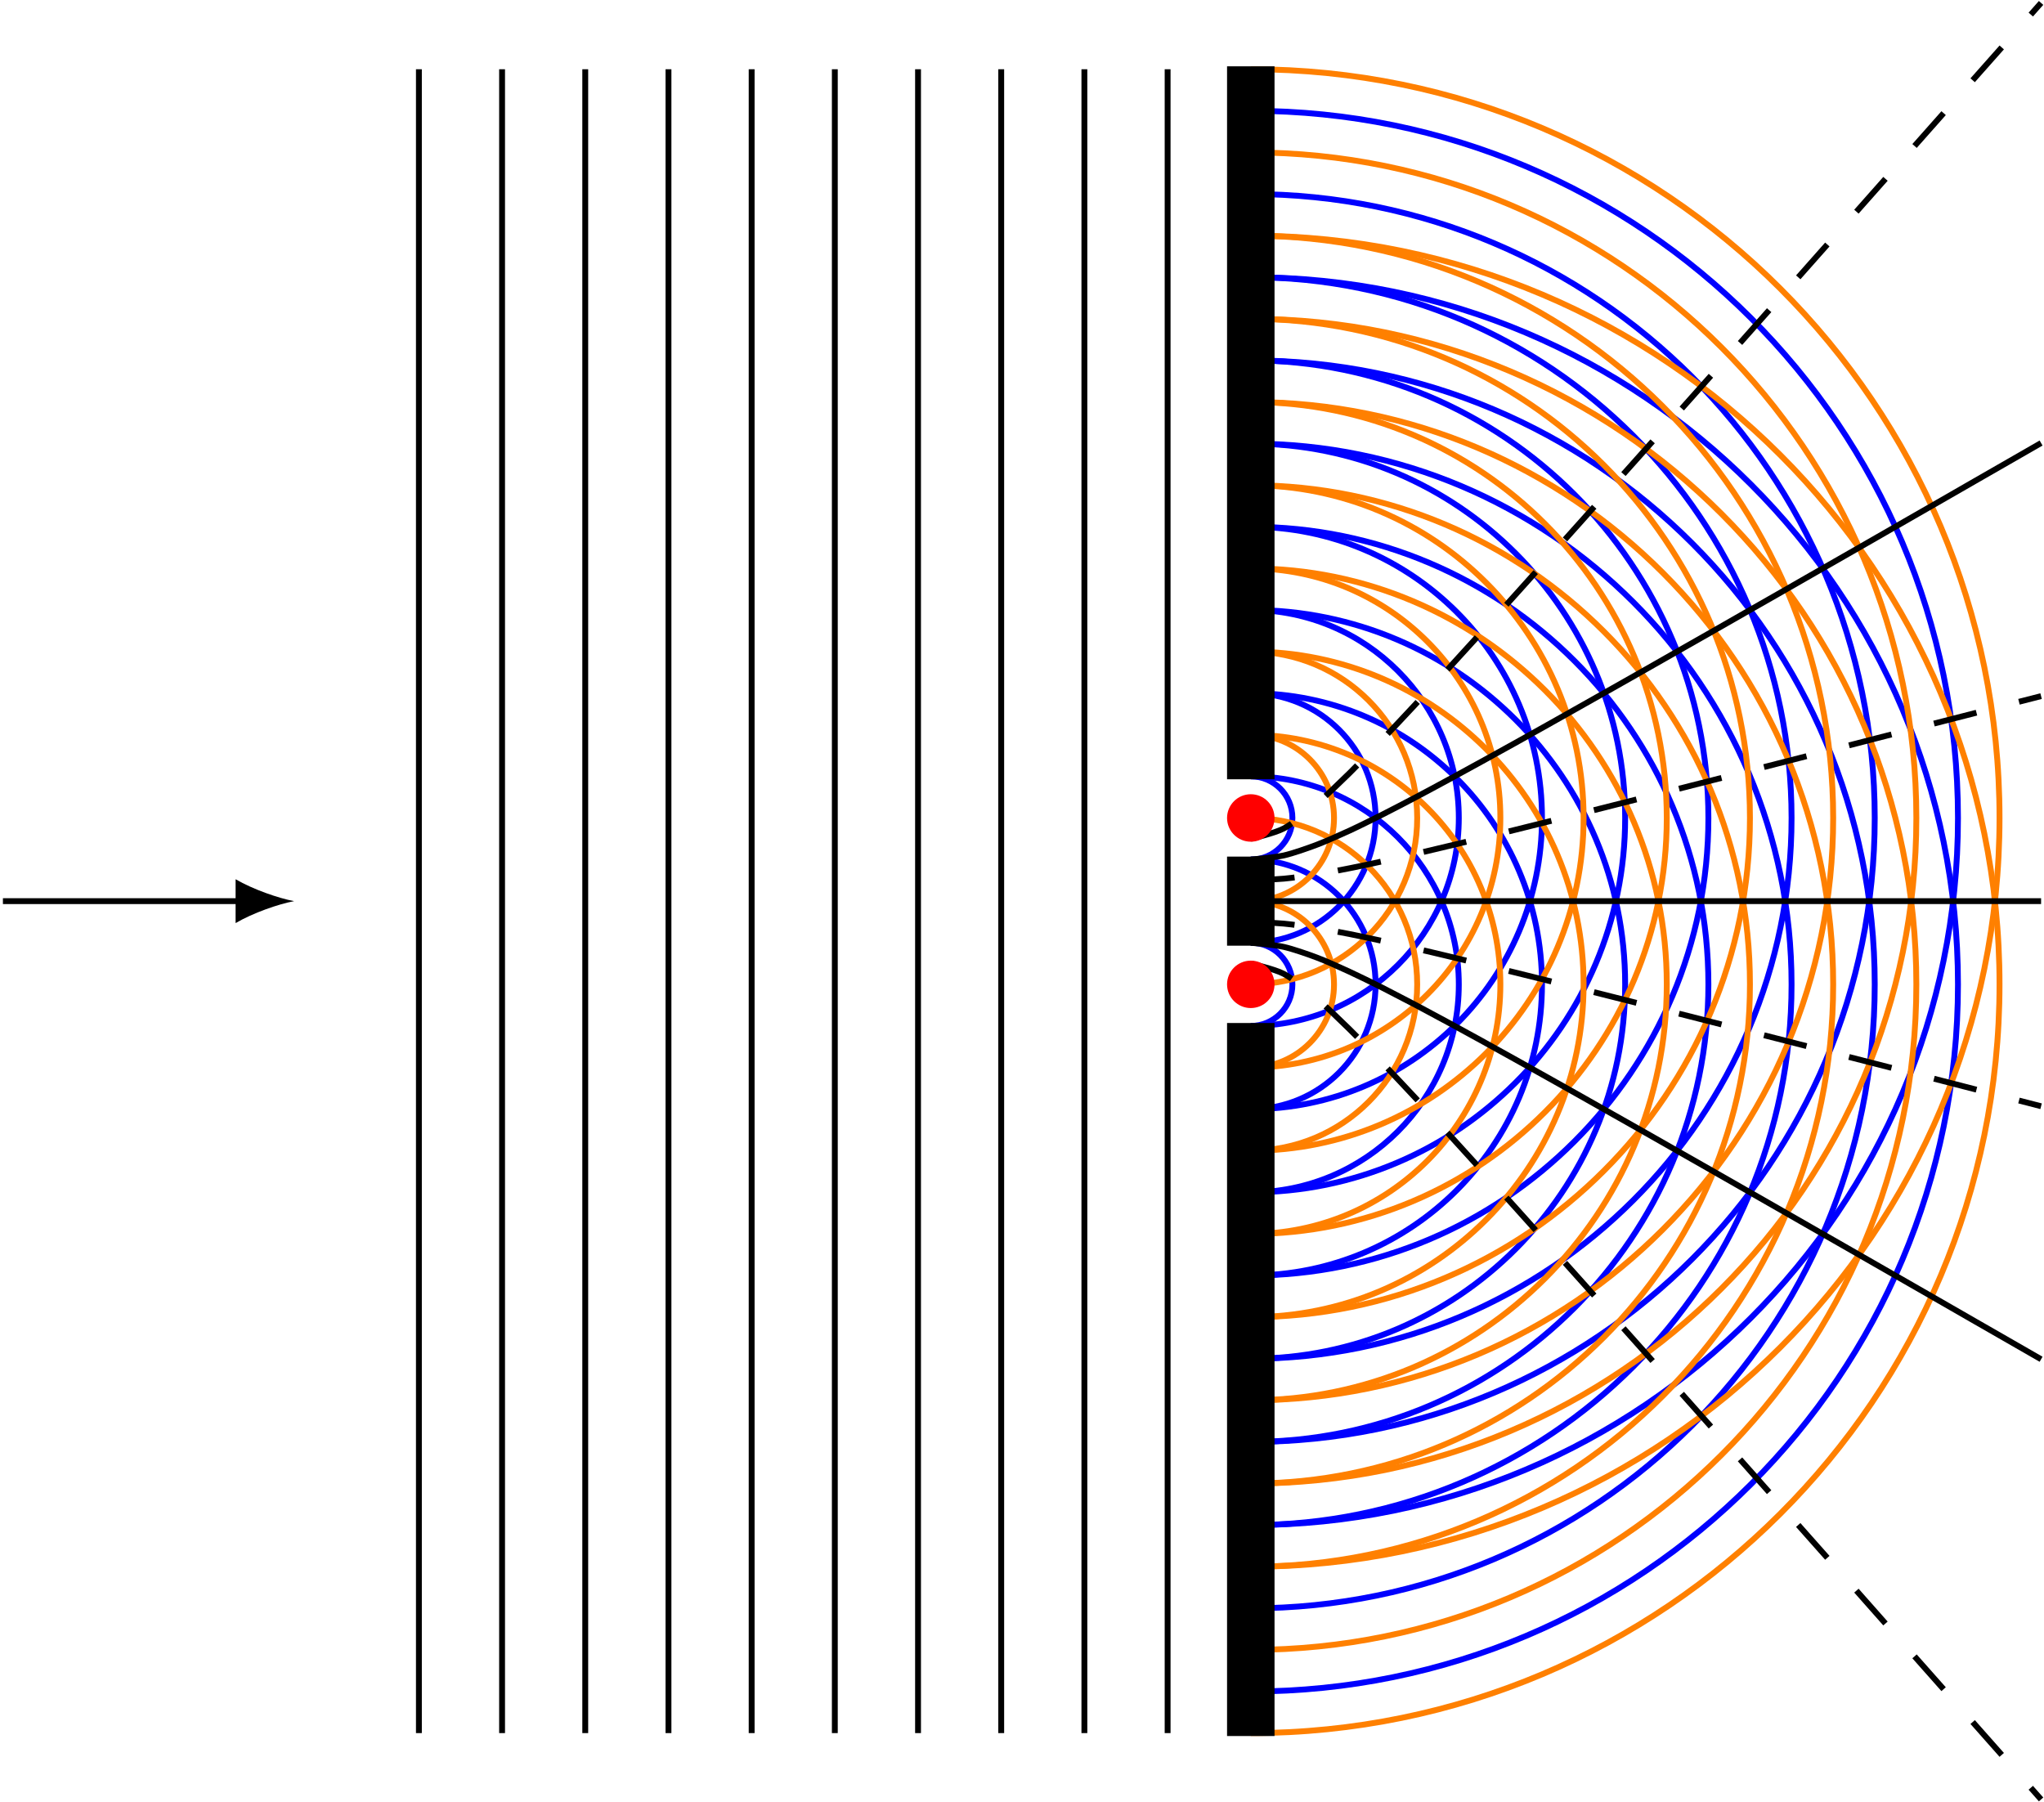 <?xml version="1.0" encoding="UTF-8"?>
<svg xmlns="http://www.w3.org/2000/svg" xmlns:xlink="http://www.w3.org/1999/xlink" width="139.293pt" height="122.822pt" viewBox="0 0 139.293 122.822" version="1.1">
<defs>
<clipPath id="clip1">
  <path d="M 79 1 L 139.293 1 L 139.293 110 L 79 110 Z M 79 1 "/>
</clipPath>
<clipPath id="clip2">
  <path d="M 79 13 L 139.293 13 L 139.293 121 L 79 121 Z M 79 13 "/>
</clipPath>
<clipPath id="clip3">
  <path d="M 79 0 L 139.293 0 L 139.293 113 L 79 113 Z M 79 0 "/>
</clipPath>
<clipPath id="clip4">
  <path d="M 79 10 L 139.293 10 L 139.293 122.82 L 79 122.82 Z M 79 10 "/>
</clipPath>
<clipPath id="clip5">
  <path d="M 79 58 L 139.293 58 L 139.293 99 L 79 99 Z M 79 58 "/>
</clipPath>
<clipPath id="clip6">
  <path d="M 79 55 L 139.293 55 L 139.293 68 L 79 68 Z M 79 55 "/>
</clipPath>
<clipPath id="clip7">
  <path d="M 79 24 L 139.293 24 L 139.293 65 L 79 65 Z M 79 24 "/>
</clipPath>
<clipPath id="clip8">
  <path d="M 79 60 L 139.293 60 L 139.293 122.82 L 79 122.82 Z M 79 60 "/>
</clipPath>
<clipPath id="clip9">
  <path d="M 79 57 L 139.293 57 L 139.293 82 L 79 82 Z M 79 57 "/>
</clipPath>
<clipPath id="clip10">
  <path d="M 79 41 L 139.293 41 L 139.293 66 L 79 66 Z M 79 41 "/>
</clipPath>
<clipPath id="clip11">
  <path d="M 79 0 L 139.293 0 L 139.293 63 L 79 63 Z M 79 0 "/>
</clipPath>
</defs>
<g id="surface1">
<path style="fill:none;stroke-width:0.399;stroke-linecap:butt;stroke-linejoin:miter;stroke:rgb(0%,0%,0%);stroke-opacity:1;stroke-miterlimit:10;" d="M -85.04 0.001 L -68.786 0.001 " transform="matrix(1,0,0,-1,85.239,61.411)"/>
<path style=" stroke:none;fill-rule:nonzero;fill:rgb(0%,0%,0%);fill-opacity:1;" d="M 20.043 61.41 C 18.98 61.211 17.25 60.613 16.055 59.918 L 16.055 62.906 C 17.25 62.207 18.98 61.609 20.043 61.41 "/>
<path style="fill:none;stroke-width:0.399;stroke-linecap:butt;stroke-linejoin:miter;stroke:rgb(0%,0%,0%);stroke-opacity:1;stroke-miterlimit:10;" d="M -56.692 -56.694 L -56.692 56.692 " transform="matrix(1,0,0,-1,85.239,61.411)"/>
<path style="fill:none;stroke-width:0.399;stroke-linecap:butt;stroke-linejoin:miter;stroke:rgb(0%,0%,0%);stroke-opacity:1;stroke-miterlimit:10;" d="M -51.024 -56.694 L -51.024 56.692 " transform="matrix(1,0,0,-1,85.239,61.411)"/>
<path style="fill:none;stroke-width:0.399;stroke-linecap:butt;stroke-linejoin:miter;stroke:rgb(0%,0%,0%);stroke-opacity:1;stroke-miterlimit:10;" d="M -45.356 -56.694 L -45.356 56.692 " transform="matrix(1,0,0,-1,85.239,61.411)"/>
<path style="fill:none;stroke-width:0.399;stroke-linecap:butt;stroke-linejoin:miter;stroke:rgb(0%,0%,0%);stroke-opacity:1;stroke-miterlimit:10;" d="M -39.684 -56.694 L -39.684 56.692 " transform="matrix(1,0,0,-1,85.239,61.411)"/>
<path style="fill:none;stroke-width:0.399;stroke-linecap:butt;stroke-linejoin:miter;stroke:rgb(0%,0%,0%);stroke-opacity:1;stroke-miterlimit:10;" d="M -34.016 -56.694 L -34.016 56.692 " transform="matrix(1,0,0,-1,85.239,61.411)"/>
<path style="fill:none;stroke-width:0.399;stroke-linecap:butt;stroke-linejoin:miter;stroke:rgb(0%,0%,0%);stroke-opacity:1;stroke-miterlimit:10;" d="M -28.348 -56.694 L -28.348 56.692 " transform="matrix(1,0,0,-1,85.239,61.411)"/>
<path style="fill:none;stroke-width:0.399;stroke-linecap:butt;stroke-linejoin:miter;stroke:rgb(0%,0%,0%);stroke-opacity:1;stroke-miterlimit:10;" d="M -22.677 -56.694 L -22.677 56.692 " transform="matrix(1,0,0,-1,85.239,61.411)"/>
<path style="fill:none;stroke-width:0.399;stroke-linecap:butt;stroke-linejoin:miter;stroke:rgb(0%,0%,0%);stroke-opacity:1;stroke-miterlimit:10;" d="M -17.009 -56.694 L -17.009 56.692 " transform="matrix(1,0,0,-1,85.239,61.411)"/>
<path style="fill:none;stroke-width:0.399;stroke-linecap:butt;stroke-linejoin:miter;stroke:rgb(0%,0%,0%);stroke-opacity:1;stroke-miterlimit:10;" d="M -11.341 -56.694 L -11.341 56.692 " transform="matrix(1,0,0,-1,85.239,61.411)"/>
<path style="fill:none;stroke-width:0.399;stroke-linecap:butt;stroke-linejoin:miter;stroke:rgb(0%,0%,0%);stroke-opacity:1;stroke-miterlimit:10;" d="M -5.669 -56.694 L -5.669 56.692 " transform="matrix(1,0,0,-1,85.239,61.411)"/>
<path style="fill:none;stroke-width:0.399;stroke-linecap:butt;stroke-linejoin:miter;stroke:rgb(0%,0%,100%);stroke-opacity:1;stroke-miterlimit:10;" d="M -0.001 2.833 C 1.566 2.833 2.835 4.102 2.835 5.669 C 2.835 7.235 1.566 8.505 -0.001 8.505 " transform="matrix(1,0,0,-1,85.239,61.411)"/>
<path style="fill:none;stroke-width:0.399;stroke-linecap:butt;stroke-linejoin:miter;stroke:rgb(0%,0%,100%);stroke-opacity:1;stroke-miterlimit:10;" d="M -0.001 -8.503 C 1.566 -8.503 2.835 -7.234 2.835 -5.671 C 2.835 -4.105 1.566 -2.835 -0.001 -2.835 " transform="matrix(1,0,0,-1,85.239,61.411)"/>
<path style="fill:none;stroke-width:0.399;stroke-linecap:butt;stroke-linejoin:miter;stroke:rgb(0%,0%,100%);stroke-opacity:1;stroke-miterlimit:10;" d="M -0.001 -2.835 C 4.699 -2.835 8.503 0.974 8.503 5.669 C 8.503 10.364 4.699 14.173 -0.001 14.173 " transform="matrix(1,0,0,-1,85.239,61.411)"/>
<path style="fill:none;stroke-width:0.399;stroke-linecap:butt;stroke-linejoin:miter;stroke:rgb(0%,0%,100%);stroke-opacity:1;stroke-miterlimit:10;" d="M -0.001 -14.175 C 4.699 -14.175 8.503 -10.366 8.503 -5.671 C 8.503 -0.972 4.699 2.837 -0.001 2.837 " transform="matrix(1,0,0,-1,85.239,61.411)"/>
<path style="fill:none;stroke-width:0.399;stroke-linecap:butt;stroke-linejoin:miter;stroke:rgb(0%,0%,100%);stroke-opacity:1;stroke-miterlimit:10;" d="M -0.001 -8.503 C 7.827 -8.503 14.175 -2.159 14.175 5.669 C 14.175 13.497 7.827 19.845 -0.001 19.845 " transform="matrix(1,0,0,-1,85.239,61.411)"/>
<path style="fill:none;stroke-width:0.399;stroke-linecap:butt;stroke-linejoin:miter;stroke:rgb(0%,0%,100%);stroke-opacity:1;stroke-miterlimit:10;" d="M -0.001 -19.843 C 7.827 -19.843 14.175 -13.495 14.175 -5.671 C 14.175 2.157 7.827 8.505 -0.001 8.505 " transform="matrix(1,0,0,-1,85.239,61.411)"/>
<path style="fill:none;stroke-width:0.399;stroke-linecap:butt;stroke-linejoin:miter;stroke:rgb(0%,0%,100%);stroke-opacity:1;stroke-miterlimit:10;" d="M -0.001 -14.175 C 10.96 -14.175 19.843 -5.288 19.843 5.669 C 19.843 16.63 10.96 25.513 -0.001 25.513 " transform="matrix(1,0,0,-1,85.239,61.411)"/>
<path style="fill:none;stroke-width:0.399;stroke-linecap:butt;stroke-linejoin:miter;stroke:rgb(0%,0%,100%);stroke-opacity:1;stroke-miterlimit:10;" d="M -0.001 -25.511 C 10.96 -25.511 19.843 -16.628 19.843 -5.671 C 19.843 5.29 10.96 14.173 -0.001 14.173 " transform="matrix(1,0,0,-1,85.239,61.411)"/>
<path style="fill:none;stroke-width:0.399;stroke-linecap:butt;stroke-linejoin:miter;stroke:rgb(0%,0%,100%);stroke-opacity:1;stroke-miterlimit:10;" d="M -0.001 -19.843 C 14.089 -19.843 25.511 -8.421 25.511 5.669 C 25.511 19.759 14.089 31.181 -0.001 31.181 " transform="matrix(1,0,0,-1,85.239,61.411)"/>
<path style="fill:none;stroke-width:0.399;stroke-linecap:butt;stroke-linejoin:miter;stroke:rgb(0%,0%,100%);stroke-opacity:1;stroke-miterlimit:10;" d="M -0.001 -31.183 C 14.089 -31.183 25.511 -19.761 25.511 -5.671 C 25.511 8.419 14.089 19.845 -0.001 19.845 " transform="matrix(1,0,0,-1,85.239,61.411)"/>
<path style="fill:none;stroke-width:0.399;stroke-linecap:butt;stroke-linejoin:miter;stroke:rgb(0%,0%,100%);stroke-opacity:1;stroke-miterlimit:10;" d="M -0.001 -25.511 C 17.222 -25.511 31.183 -11.55 31.183 5.669 C 31.183 22.891 17.222 36.852 -0.001 36.852 " transform="matrix(1,0,0,-1,85.239,61.411)"/>
<path style="fill:none;stroke-width:0.399;stroke-linecap:butt;stroke-linejoin:miter;stroke:rgb(0%,0%,100%);stroke-opacity:1;stroke-miterlimit:10;" d="M -0.001 -36.851 C 17.222 -36.851 31.183 -22.89 31.183 -5.671 C 31.183 11.552 17.222 25.513 -0.001 25.513 " transform="matrix(1,0,0,-1,85.239,61.411)"/>
<path style="fill:none;stroke-width:0.399;stroke-linecap:butt;stroke-linejoin:miter;stroke:rgb(0%,0%,100%);stroke-opacity:1;stroke-miterlimit:10;" d="M -0.001 -31.183 C 20.351 -31.183 36.851 -14.683 36.851 5.669 C 36.851 26.02 20.351 42.52 -0.001 42.52 " transform="matrix(1,0,0,-1,85.239,61.411)"/>
<path style="fill:none;stroke-width:0.399;stroke-linecap:butt;stroke-linejoin:miter;stroke:rgb(0%,0%,100%);stroke-opacity:1;stroke-miterlimit:10;" d="M -0.001 -42.519 C 20.351 -42.519 36.851 -26.023 36.851 -5.671 C 36.851 14.684 20.351 31.181 -0.001 31.181 " transform="matrix(1,0,0,-1,85.239,61.411)"/>
<path style="fill:none;stroke-width:0.399;stroke-linecap:butt;stroke-linejoin:miter;stroke:rgb(0%,0%,100%);stroke-opacity:1;stroke-miterlimit:10;" d="M -0.001 -36.851 C 23.484 -36.851 42.519 -17.816 42.519 5.669 C 42.519 29.153 23.484 48.188 -0.001 48.188 " transform="matrix(1,0,0,-1,85.239,61.411)"/>
<path style="fill:none;stroke-width:0.399;stroke-linecap:butt;stroke-linejoin:miter;stroke:rgb(0%,0%,100%);stroke-opacity:1;stroke-miterlimit:10;" d="M -0.001 -48.191 C 23.484 -48.191 42.519 -29.151 42.519 -5.671 C 42.519 17.813 23.484 36.852 -0.001 36.852 " transform="matrix(1,0,0,-1,85.239,61.411)"/>
<g clip-path="url(#clip1)" clip-rule="nonzero">
<path style="fill:none;stroke-width:0.399;stroke-linecap:butt;stroke-linejoin:miter;stroke:rgb(0%,0%,100%);stroke-opacity:1;stroke-miterlimit:10;" d="M -0.001 -42.519 C 26.613 -42.519 48.191 -20.944 48.191 5.669 C 48.191 32.282 26.613 53.86 -0.001 53.86 " transform="matrix(1,0,0,-1,85.239,61.411)"/>
</g>
<g clip-path="url(#clip2)" clip-rule="nonzero">
<path style="fill:none;stroke-width:0.399;stroke-linecap:butt;stroke-linejoin:miter;stroke:rgb(0%,0%,100%);stroke-opacity:1;stroke-miterlimit:10;" d="M -0.001 -53.859 C 26.613 -53.859 48.191 -32.284 48.191 -5.671 C 48.191 20.946 26.613 42.52 -0.001 42.52 " transform="matrix(1,0,0,-1,85.239,61.411)"/>
</g>
<path style="fill:none;stroke-width:0.399;stroke-linecap:butt;stroke-linejoin:miter;stroke:rgb(100%,50%,0%);stroke-opacity:1;stroke-miterlimit:10;" d="M -0.001 0.001 C 3.132 0.001 5.671 2.54 5.671 5.669 C 5.671 8.802 3.132 11.337 -0.001 11.337 " transform="matrix(1,0,0,-1,85.239,61.411)"/>
<path style="fill:none;stroke-width:0.399;stroke-linecap:butt;stroke-linejoin:miter;stroke:rgb(100%,50%,0%);stroke-opacity:1;stroke-miterlimit:10;" d="M -0.001 -11.339 C 3.132 -11.339 5.671 -8.8 5.671 -5.671 C 5.671 -2.538 3.132 0.001 -0.001 0.001 " transform="matrix(1,0,0,-1,85.239,61.411)"/>
<path style="fill:none;stroke-width:0.399;stroke-linecap:butt;stroke-linejoin:miter;stroke:rgb(100%,50%,0%);stroke-opacity:1;stroke-miterlimit:10;" d="M -0.001 -5.671 C 6.261 -5.671 11.339 -0.593 11.339 5.669 C 11.339 11.931 6.261 17.009 -0.001 17.009 " transform="matrix(1,0,0,-1,85.239,61.411)"/>
<path style="fill:none;stroke-width:0.399;stroke-linecap:butt;stroke-linejoin:miter;stroke:rgb(100%,50%,0%);stroke-opacity:1;stroke-miterlimit:10;" d="M -0.001 -17.007 C 6.261 -17.007 11.339 -11.933 11.339 -5.671 C 11.339 0.595 6.261 5.669 -0.001 5.669 " transform="matrix(1,0,0,-1,85.239,61.411)"/>
<path style="fill:none;stroke-width:0.399;stroke-linecap:butt;stroke-linejoin:miter;stroke:rgb(100%,50%,0%);stroke-opacity:1;stroke-miterlimit:10;" d="M -0.001 -11.339 C 9.394 -11.339 17.007 -3.726 17.007 5.669 C 17.007 15.063 9.394 22.677 -0.001 22.677 " transform="matrix(1,0,0,-1,85.239,61.411)"/>
<path style="fill:none;stroke-width:0.399;stroke-linecap:butt;stroke-linejoin:miter;stroke:rgb(100%,50%,0%);stroke-opacity:1;stroke-miterlimit:10;" d="M -0.001 -22.679 C 9.394 -22.679 17.007 -15.062 17.007 -5.671 C 17.007 3.724 9.394 11.337 -0.001 11.337 " transform="matrix(1,0,0,-1,85.239,61.411)"/>
<path style="fill:none;stroke-width:0.399;stroke-linecap:butt;stroke-linejoin:miter;stroke:rgb(100%,50%,0%);stroke-opacity:1;stroke-miterlimit:10;" d="M -0.001 -17.007 C 12.523 -17.007 22.679 -6.855 22.679 5.669 C 22.679 18.192 12.523 28.345 -0.001 28.345 " transform="matrix(1,0,0,-1,85.239,61.411)"/>
<path style="fill:none;stroke-width:0.399;stroke-linecap:butt;stroke-linejoin:miter;stroke:rgb(100%,50%,0%);stroke-opacity:1;stroke-miterlimit:10;" d="M -0.001 -28.347 C 12.523 -28.347 22.679 -18.194 22.679 -5.671 C 22.679 6.856 12.523 17.009 -0.001 17.009 " transform="matrix(1,0,0,-1,85.239,61.411)"/>
<path style="fill:none;stroke-width:0.399;stroke-linecap:butt;stroke-linejoin:miter;stroke:rgb(100%,50%,0%);stroke-opacity:1;stroke-miterlimit:10;" d="M -0.001 -22.679 C 15.656 -22.679 28.347 -9.987 28.347 5.669 C 28.347 21.325 15.656 34.016 -0.001 34.016 " transform="matrix(1,0,0,-1,85.239,61.411)"/>
<path style="fill:none;stroke-width:0.399;stroke-linecap:butt;stroke-linejoin:miter;stroke:rgb(100%,50%,0%);stroke-opacity:1;stroke-miterlimit:10;" d="M -0.001 -34.015 C 15.656 -34.015 28.347 -21.323 28.347 -5.671 C 28.347 9.985 15.656 22.677 -0.001 22.677 " transform="matrix(1,0,0,-1,85.239,61.411)"/>
<path style="fill:none;stroke-width:0.399;stroke-linecap:butt;stroke-linejoin:miter;stroke:rgb(100%,50%,0%);stroke-opacity:1;stroke-miterlimit:10;" d="M -0.001 -28.347 C 18.788 -28.347 34.015 -13.116 34.015 5.669 C 34.015 24.454 18.788 39.684 -0.001 39.684 " transform="matrix(1,0,0,-1,85.239,61.411)"/>
<path style="fill:none;stroke-width:0.399;stroke-linecap:butt;stroke-linejoin:miter;stroke:rgb(100%,50%,0%);stroke-opacity:1;stroke-miterlimit:10;" d="M -0.001 -39.687 C 18.788 -39.687 34.015 -24.456 34.015 -5.671 C 34.015 13.118 18.788 28.345 -0.001 28.345 " transform="matrix(1,0,0,-1,85.239,61.411)"/>
<path style="fill:none;stroke-width:0.399;stroke-linecap:butt;stroke-linejoin:miter;stroke:rgb(100%,50%,0%);stroke-opacity:1;stroke-miterlimit:10;" d="M -0.001 -34.015 C 21.917 -34.015 39.687 -16.249 39.687 5.669 C 39.687 27.587 21.917 45.352 -0.001 45.352 " transform="matrix(1,0,0,-1,85.239,61.411)"/>
<path style="fill:none;stroke-width:0.399;stroke-linecap:butt;stroke-linejoin:miter;stroke:rgb(100%,50%,0%);stroke-opacity:1;stroke-miterlimit:10;" d="M -0.001 -45.355 C 21.917 -45.355 39.687 -27.585 39.687 -5.671 C 39.687 16.247 21.917 34.016 -0.001 34.016 " transform="matrix(1,0,0,-1,85.239,61.411)"/>
<path style="fill:none;stroke-width:0.399;stroke-linecap:butt;stroke-linejoin:miter;stroke:rgb(100%,50%,0%);stroke-opacity:1;stroke-miterlimit:10;" d="M -0.001 -39.687 C 25.05 -39.687 45.355 -19.378 45.355 5.669 C 45.355 30.72 25.05 51.024 -0.001 51.024 " transform="matrix(1,0,0,-1,85.239,61.411)"/>
<path style="fill:none;stroke-width:0.399;stroke-linecap:butt;stroke-linejoin:miter;stroke:rgb(100%,50%,0%);stroke-opacity:1;stroke-miterlimit:10;" d="M -0.001 -51.023 C 25.05 -51.023 45.355 -30.718 45.355 -5.671 C 45.355 19.38 25.05 39.684 -0.001 39.684 " transform="matrix(1,0,0,-1,85.239,61.411)"/>
<g clip-path="url(#clip3)" clip-rule="nonzero">
<path style="fill:none;stroke-width:0.399;stroke-linecap:butt;stroke-linejoin:miter;stroke:rgb(100%,50%,0%);stroke-opacity:1;stroke-miterlimit:10;" d="M -0.001 -45.355 C 28.179 -45.355 51.023 -22.511 51.023 5.669 C 51.023 33.849 28.179 56.692 -0.001 56.692 " transform="matrix(1,0,0,-1,85.239,61.411)"/>
</g>
<g clip-path="url(#clip4)" clip-rule="nonzero">
<path style="fill:none;stroke-width:0.399;stroke-linecap:butt;stroke-linejoin:miter;stroke:rgb(100%,50%,0%);stroke-opacity:1;stroke-miterlimit:10;" d="M -0.001 -56.694 C 28.179 -56.694 51.023 -33.851 51.023 -5.671 C 51.023 22.509 28.179 45.352 -0.001 45.352 " transform="matrix(1,0,0,-1,85.239,61.411)"/>
</g>
<g clip-path="url(#clip5)" clip-rule="nonzero">
<path style="fill:none;stroke-width:0.399;stroke-linecap:butt;stroke-linejoin:miter;stroke:rgb(0%,0%,0%);stroke-opacity:1;stroke-miterlimit:10;" d="M -0.001 -2.835 C -0.001 -2.835 1.62 -2.976 2.245 -3.116 C 2.866 -3.257 3.866 -3.605 4.488 -3.839 C 5.113 -4.073 6.109 -4.523 6.734 -4.812 C 7.355 -5.097 8.355 -5.593 8.976 -5.905 C 9.597 -6.222 10.597 -6.741 11.222 -7.069 C 11.843 -7.398 12.843 -7.937 13.464 -8.273 C 14.085 -8.609 15.085 -9.159 15.706 -9.499 C 16.331 -9.843 17.327 -10.398 17.952 -10.745 C 18.573 -11.089 19.573 -11.648 20.195 -11.999 C 20.82 -12.347 21.816 -12.909 22.441 -13.261 C 23.062 -13.612 24.062 -14.175 24.683 -14.53 C 25.308 -14.882 26.304 -15.448 26.929 -15.8 C 27.55 -16.155 28.55 -16.722 29.171 -17.077 C 29.796 -17.433 30.792 -18.003 31.417 -18.355 C 32.038 -18.71 33.038 -19.28 33.659 -19.636 C 34.284 -19.991 35.281 -20.566 35.906 -20.921 C 36.527 -21.276 37.527 -21.847 38.148 -22.206 C 38.773 -22.562 39.769 -23.132 40.394 -23.491 C 41.015 -23.847 42.015 -24.421 42.636 -24.776 C 43.257 -25.132 44.257 -25.706 44.878 -26.062 C 45.503 -26.421 46.503 -26.995 47.124 -27.351 C 47.745 -27.71 48.745 -28.284 49.366 -28.64 C 49.991 -28.999 50.988 -29.573 51.613 -29.929 C 52.234 -30.288 53.855 -31.218 53.855 -31.218 " transform="matrix(1,0,0,-1,85.239,61.411)"/>
</g>
<g clip-path="url(#clip6)" clip-rule="nonzero">
<path style="fill:none;stroke-width:0.399;stroke-linecap:butt;stroke-linejoin:miter;stroke:rgb(0%,0%,0%);stroke-opacity:1;stroke-miterlimit:10;" d="M -0.001 0.001 C -0.001 0.001 1.62 0.001 2.245 0.001 C 2.866 0.001 3.866 0.001 4.488 0.001 C 5.113 0.001 6.109 0.001 6.734 0.001 C 7.355 0.001 8.355 0.001 8.976 0.001 C 9.597 0.001 10.597 0.001 11.222 0.001 C 11.843 0.001 12.843 0.001 13.464 0.001 C 14.085 0.001 15.085 0.001 15.706 0.001 C 16.331 0.001 17.327 0.001 17.952 0.001 C 18.573 0.001 19.573 0.001 20.195 0.001 C 20.82 0.001 21.816 0.001 22.441 0.001 C 23.062 0.001 24.062 0.001 24.683 0.001 C 25.308 0.001 26.304 0.001 26.929 0.001 C 27.55 0.001 28.55 0.001 29.171 0.001 C 29.796 0.001 30.792 0.001 31.417 0.001 C 32.038 0.001 33.038 0.001 33.659 0.001 C 34.284 0.001 35.281 0.001 35.906 0.001 C 36.527 0.001 37.527 0.001 38.148 0.001 C 38.773 0.001 39.769 0.001 40.394 0.001 C 41.015 0.001 42.015 0.001 42.636 0.001 C 43.257 0.001 44.257 0.001 44.878 0.001 C 45.503 0.001 46.503 0.001 47.124 0.001 C 47.745 0.001 48.745 0.001 49.366 0.001 C 49.991 0.001 50.988 0.001 51.613 0.001 C 52.234 0.001 53.855 0.001 53.855 0.001 " transform="matrix(1,0,0,-1,85.239,61.411)"/>
</g>
<g clip-path="url(#clip7)" clip-rule="nonzero">
<path style="fill:none;stroke-width:0.399;stroke-linecap:butt;stroke-linejoin:miter;stroke:rgb(0%,0%,0%);stroke-opacity:1;stroke-miterlimit:10;" d="M -0.001 2.833 C -0.001 2.833 1.62 2.977 2.245 3.114 C 2.866 3.255 3.866 3.606 4.488 3.841 C 5.113 4.075 6.109 4.524 6.734 4.809 C 7.355 5.095 8.355 5.595 8.976 5.907 C 9.597 6.22 10.597 6.743 11.222 7.071 C 11.843 7.399 12.843 7.934 13.464 8.274 C 14.085 8.61 15.085 9.157 15.706 9.501 C 16.331 9.845 17.327 10.395 17.952 10.743 C 18.573 11.091 19.573 11.649 20.195 11.997 C 20.82 12.348 21.816 12.911 22.441 13.263 C 23.062 13.61 24.062 14.177 24.683 14.528 C 25.308 14.88 26.304 15.446 26.929 15.802 C 27.55 16.153 28.55 16.724 29.171 17.079 C 29.796 17.431 30.792 18.001 31.417 18.356 C 32.038 18.712 33.038 19.282 33.659 19.638 C 34.284 19.993 35.281 20.563 35.906 20.919 C 36.527 21.278 37.527 21.849 38.148 22.204 C 38.773 22.559 39.769 23.134 40.394 23.489 C 41.015 23.849 42.015 24.419 42.636 24.774 C 43.257 25.134 44.257 25.708 44.878 26.063 C 45.503 26.419 46.503 26.993 47.124 27.352 C 47.745 27.708 48.745 28.282 49.366 28.641 C 49.991 28.997 50.988 29.571 51.613 29.931 C 52.234 30.286 53.855 31.22 53.855 31.22 " transform="matrix(1,0,0,-1,85.239,61.411)"/>
</g>
<g clip-path="url(#clip8)" clip-rule="nonzero">
<path style="fill:none;stroke-width:0.399;stroke-linecap:butt;stroke-linejoin:miter;stroke:rgb(0%,0%,0%);stroke-opacity:1;stroke-dasharray:2.989,2.989;stroke-miterlimit:10;" d="M -0.001 -4.253 C -0.001 -4.253 1.62 -4.624 2.245 -4.952 C 2.866 -5.284 3.866 -6.105 4.488 -6.628 C 5.113 -7.155 6.109 -8.128 6.734 -8.737 C 7.355 -9.347 8.355 -10.382 8.976 -11.03 C 9.597 -11.679 10.597 -12.745 11.222 -13.413 C 11.843 -14.081 12.843 -15.167 13.464 -15.847 C 14.085 -16.526 15.085 -17.624 15.706 -18.312 C 16.331 -18.995 17.327 -20.105 17.952 -20.792 C 18.573 -21.484 19.573 -22.597 20.195 -23.292 C 20.82 -23.984 21.816 -25.101 22.441 -25.796 C 23.062 -26.491 24.062 -27.612 24.683 -28.308 C 25.308 -29.007 26.304 -30.128 26.929 -30.827 C 27.55 -31.526 28.55 -32.648 29.171 -33.347 C 29.796 -34.05 30.792 -35.171 31.417 -35.874 C 32.038 -36.573 33.038 -37.698 33.659 -38.401 C 34.284 -39.105 35.281 -40.23 35.906 -40.933 C 36.527 -41.632 37.527 -42.761 38.148 -43.464 C 38.773 -44.163 39.769 -45.292 40.394 -45.995 C 41.015 -46.698 42.015 -47.827 42.636 -48.53 C 43.257 -49.234 44.257 -50.362 44.878 -51.066 C 45.503 -51.769 46.503 -52.898 47.124 -53.601 C 47.745 -54.304 48.745 -55.433 49.366 -56.136 C 49.991 -56.839 50.988 -57.972 51.613 -58.675 C 52.234 -59.378 53.855 -61.214 53.855 -61.214 " transform="matrix(1,0,0,-1,85.239,61.411)"/>
</g>
<g clip-path="url(#clip9)" clip-rule="nonzero">
<path style="fill:none;stroke-width:0.399;stroke-linecap:butt;stroke-linejoin:miter;stroke:rgb(0%,0%,0%);stroke-opacity:1;stroke-dasharray:2.989,2.989;stroke-miterlimit:10;" d="M -0.001 -1.417 C -0.001 -1.417 1.62 -1.472 2.245 -1.53 C 2.866 -1.589 3.866 -1.73 4.488 -1.831 C 5.113 -1.929 6.109 -2.12 6.734 -2.241 C 7.355 -2.366 8.355 -2.581 8.976 -2.714 C 9.597 -2.851 10.597 -3.081 11.222 -3.226 C 11.843 -3.366 12.843 -3.605 13.464 -3.753 C 14.085 -3.901 15.085 -4.144 15.706 -4.296 C 16.331 -4.448 17.327 -4.691 17.952 -4.847 C 18.573 -4.999 19.573 -5.249 20.195 -5.402 C 20.82 -5.558 21.816 -5.808 22.441 -5.964 C 23.062 -6.12 24.062 -6.37 24.683 -6.527 C 25.308 -6.683 26.304 -6.937 26.929 -7.093 C 27.55 -7.249 28.55 -7.503 29.171 -7.663 C 29.796 -7.819 30.792 -8.073 31.417 -8.234 C 32.038 -8.39 33.038 -8.644 33.659 -8.804 C 34.284 -8.964 35.281 -9.218 35.906 -9.374 C 36.527 -9.534 37.527 -9.788 38.148 -9.948 C 38.773 -10.109 39.769 -10.362 40.394 -10.523 C 41.015 -10.683 42.015 -10.937 42.636 -11.097 C 43.257 -11.257 44.257 -11.511 44.878 -11.671 C 45.503 -11.831 46.503 -12.085 47.124 -12.245 C 47.745 -12.405 48.745 -12.663 49.366 -12.823 C 49.991 -12.984 50.988 -13.237 51.613 -13.398 C 52.234 -13.558 53.855 -13.976 53.855 -13.976 " transform="matrix(1,0,0,-1,85.239,61.411)"/>
</g>
<g clip-path="url(#clip10)" clip-rule="nonzero">
<path style="fill:none;stroke-width:0.399;stroke-linecap:butt;stroke-linejoin:miter;stroke:rgb(0%,0%,0%);stroke-opacity:1;stroke-dasharray:2.989,2.989;stroke-miterlimit:10;" d="M -0.001 1.419 C -0.001 1.419 1.62 1.474 2.245 1.532 C 2.866 1.587 3.866 1.731 4.488 1.829 C 5.113 1.931 6.109 2.118 6.734 2.243 C 7.355 2.364 8.355 2.579 8.976 2.716 C 9.597 2.852 10.597 3.079 11.222 3.224 C 11.843 3.368 12.843 3.606 13.464 3.755 C 14.085 3.903 15.085 4.145 15.706 4.294 C 16.331 4.446 17.327 4.692 17.952 4.845 C 18.573 5.001 19.573 5.247 20.195 5.403 C 20.82 5.556 21.816 5.806 22.441 5.962 C 23.062 6.118 24.062 6.372 24.683 6.528 C 25.308 6.684 26.304 6.934 26.929 7.095 C 27.55 7.251 28.55 7.505 29.171 7.661 C 29.796 7.821 30.792 8.075 31.417 8.231 C 32.038 8.391 33.038 8.645 33.659 8.802 C 34.284 8.962 35.281 9.216 35.906 9.376 C 36.527 9.536 37.527 9.79 38.148 9.95 C 38.773 10.106 39.769 10.364 40.394 10.52 C 41.015 10.681 42.015 10.938 42.636 11.098 C 43.257 11.255 44.257 11.513 44.878 11.673 C 45.503 11.829 46.503 12.087 47.124 12.247 C 47.745 12.407 48.745 12.661 49.366 12.821 C 49.991 12.981 50.988 13.239 51.613 13.399 C 52.234 13.559 53.855 13.973 53.855 13.973 " transform="matrix(1,0,0,-1,85.239,61.411)"/>
</g>
<g clip-path="url(#clip11)" clip-rule="nonzero">
<path style="fill:none;stroke-width:0.399;stroke-linecap:butt;stroke-linejoin:miter;stroke:rgb(0%,0%,0%);stroke-opacity:1;stroke-dasharray:2.989,2.989;stroke-miterlimit:10;" d="M -0.001 4.251 C -0.001 4.251 1.62 4.622 2.245 4.954 C 2.866 5.282 3.866 6.106 4.488 6.63 C 5.113 7.153 6.109 8.126 6.734 8.735 C 7.355 9.348 8.355 10.38 8.976 11.028 C 9.597 11.677 10.597 12.743 11.222 13.415 C 11.843 14.083 12.843 15.169 13.464 15.848 C 14.085 16.528 15.085 17.626 15.706 18.309 C 16.331 18.997 17.327 20.102 17.952 20.794 C 18.573 21.485 19.573 22.595 20.195 23.29 C 20.82 23.985 21.816 25.099 22.441 25.798 C 23.062 26.493 24.062 27.61 24.683 28.309 C 25.308 29.005 26.304 30.126 26.929 30.825 C 27.55 31.524 28.55 32.649 29.171 33.349 C 29.796 34.048 30.792 35.173 31.417 35.872 C 32.038 36.575 33.038 37.7 33.659 38.399 C 34.284 39.102 35.281 40.227 35.906 40.931 C 36.527 41.634 37.527 42.759 38.148 43.462 C 38.773 44.165 39.769 45.294 40.394 45.997 C 41.015 46.7 42.015 47.825 42.636 48.528 C 43.257 49.231 44.257 50.36 44.878 51.063 C 45.503 51.766 46.503 52.895 47.124 53.599 C 47.745 54.306 48.745 55.434 49.366 56.138 C 49.991 56.841 50.988 57.97 51.613 58.673 C 52.234 59.38 53.855 61.212 53.855 61.212 " transform="matrix(1,0,0,-1,85.239,61.411)"/>
</g>
<path style="fill-rule:nonzero;fill:rgb(0%,0%,0%);fill-opacity:1;stroke-width:0.399;stroke-linecap:butt;stroke-linejoin:miter;stroke:rgb(0%,0%,0%);stroke-opacity:1;stroke-miterlimit:10;" d="M 1.417 -56.694 L 1.417 -8.503 L -1.419 -8.503 L -1.419 -56.694 Z M 1.417 -56.694 " transform="matrix(1,0,0,-1,85.239,61.411)"/>
<path style="fill-rule:nonzero;fill:rgb(0%,0%,0%);fill-opacity:1;stroke-width:0.399;stroke-linecap:butt;stroke-linejoin:miter;stroke:rgb(0%,0%,0%);stroke-opacity:1;stroke-miterlimit:10;" d="M 1.417 -2.835 L 1.417 2.837 L -1.419 2.837 L -1.419 -2.835 Z M 1.417 -2.835 " transform="matrix(1,0,0,-1,85.239,61.411)"/>
<path style="fill-rule:nonzero;fill:rgb(0%,0%,0%);fill-opacity:1;stroke-width:0.399;stroke-linecap:butt;stroke-linejoin:miter;stroke:rgb(0%,0%,0%);stroke-opacity:1;stroke-miterlimit:10;" d="M 1.417 56.692 L 1.417 8.505 L -1.419 8.505 L -1.419 56.692 Z M 1.417 56.692 " transform="matrix(1,0,0,-1,85.239,61.411)"/>
<path style="fill-rule:nonzero;fill:rgb(100%,0%,0%);fill-opacity:1;stroke-width:0.399;stroke-linecap:butt;stroke-linejoin:miter;stroke:rgb(100%,0%,0%);stroke-opacity:1;stroke-miterlimit:10;" d="M 1.417 5.669 C 1.417 6.454 0.784 7.087 -0.001 7.087 C -0.782 7.087 -1.419 6.454 -1.419 5.669 C -1.419 4.888 -0.782 4.251 -0.001 4.251 C 0.784 4.251 1.417 4.888 1.417 5.669 Z M 1.417 5.669 " transform="matrix(1,0,0,-1,85.239,61.411)"/>
<path style="fill-rule:nonzero;fill:rgb(100%,0%,0%);fill-opacity:1;stroke-width:0.399;stroke-linecap:butt;stroke-linejoin:miter;stroke:rgb(100%,0%,0%);stroke-opacity:1;stroke-miterlimit:10;" d="M 1.417 -5.671 C 1.417 -4.886 0.784 -4.253 -0.001 -4.253 C -0.782 -4.253 -1.419 -4.886 -1.419 -5.671 C -1.419 -6.452 -0.782 -7.085 -0.001 -7.085 C 0.784 -7.085 1.417 -6.452 1.417 -5.671 Z M 1.417 -5.671 " transform="matrix(1,0,0,-1,85.239,61.411)"/>
</g>
</svg>
